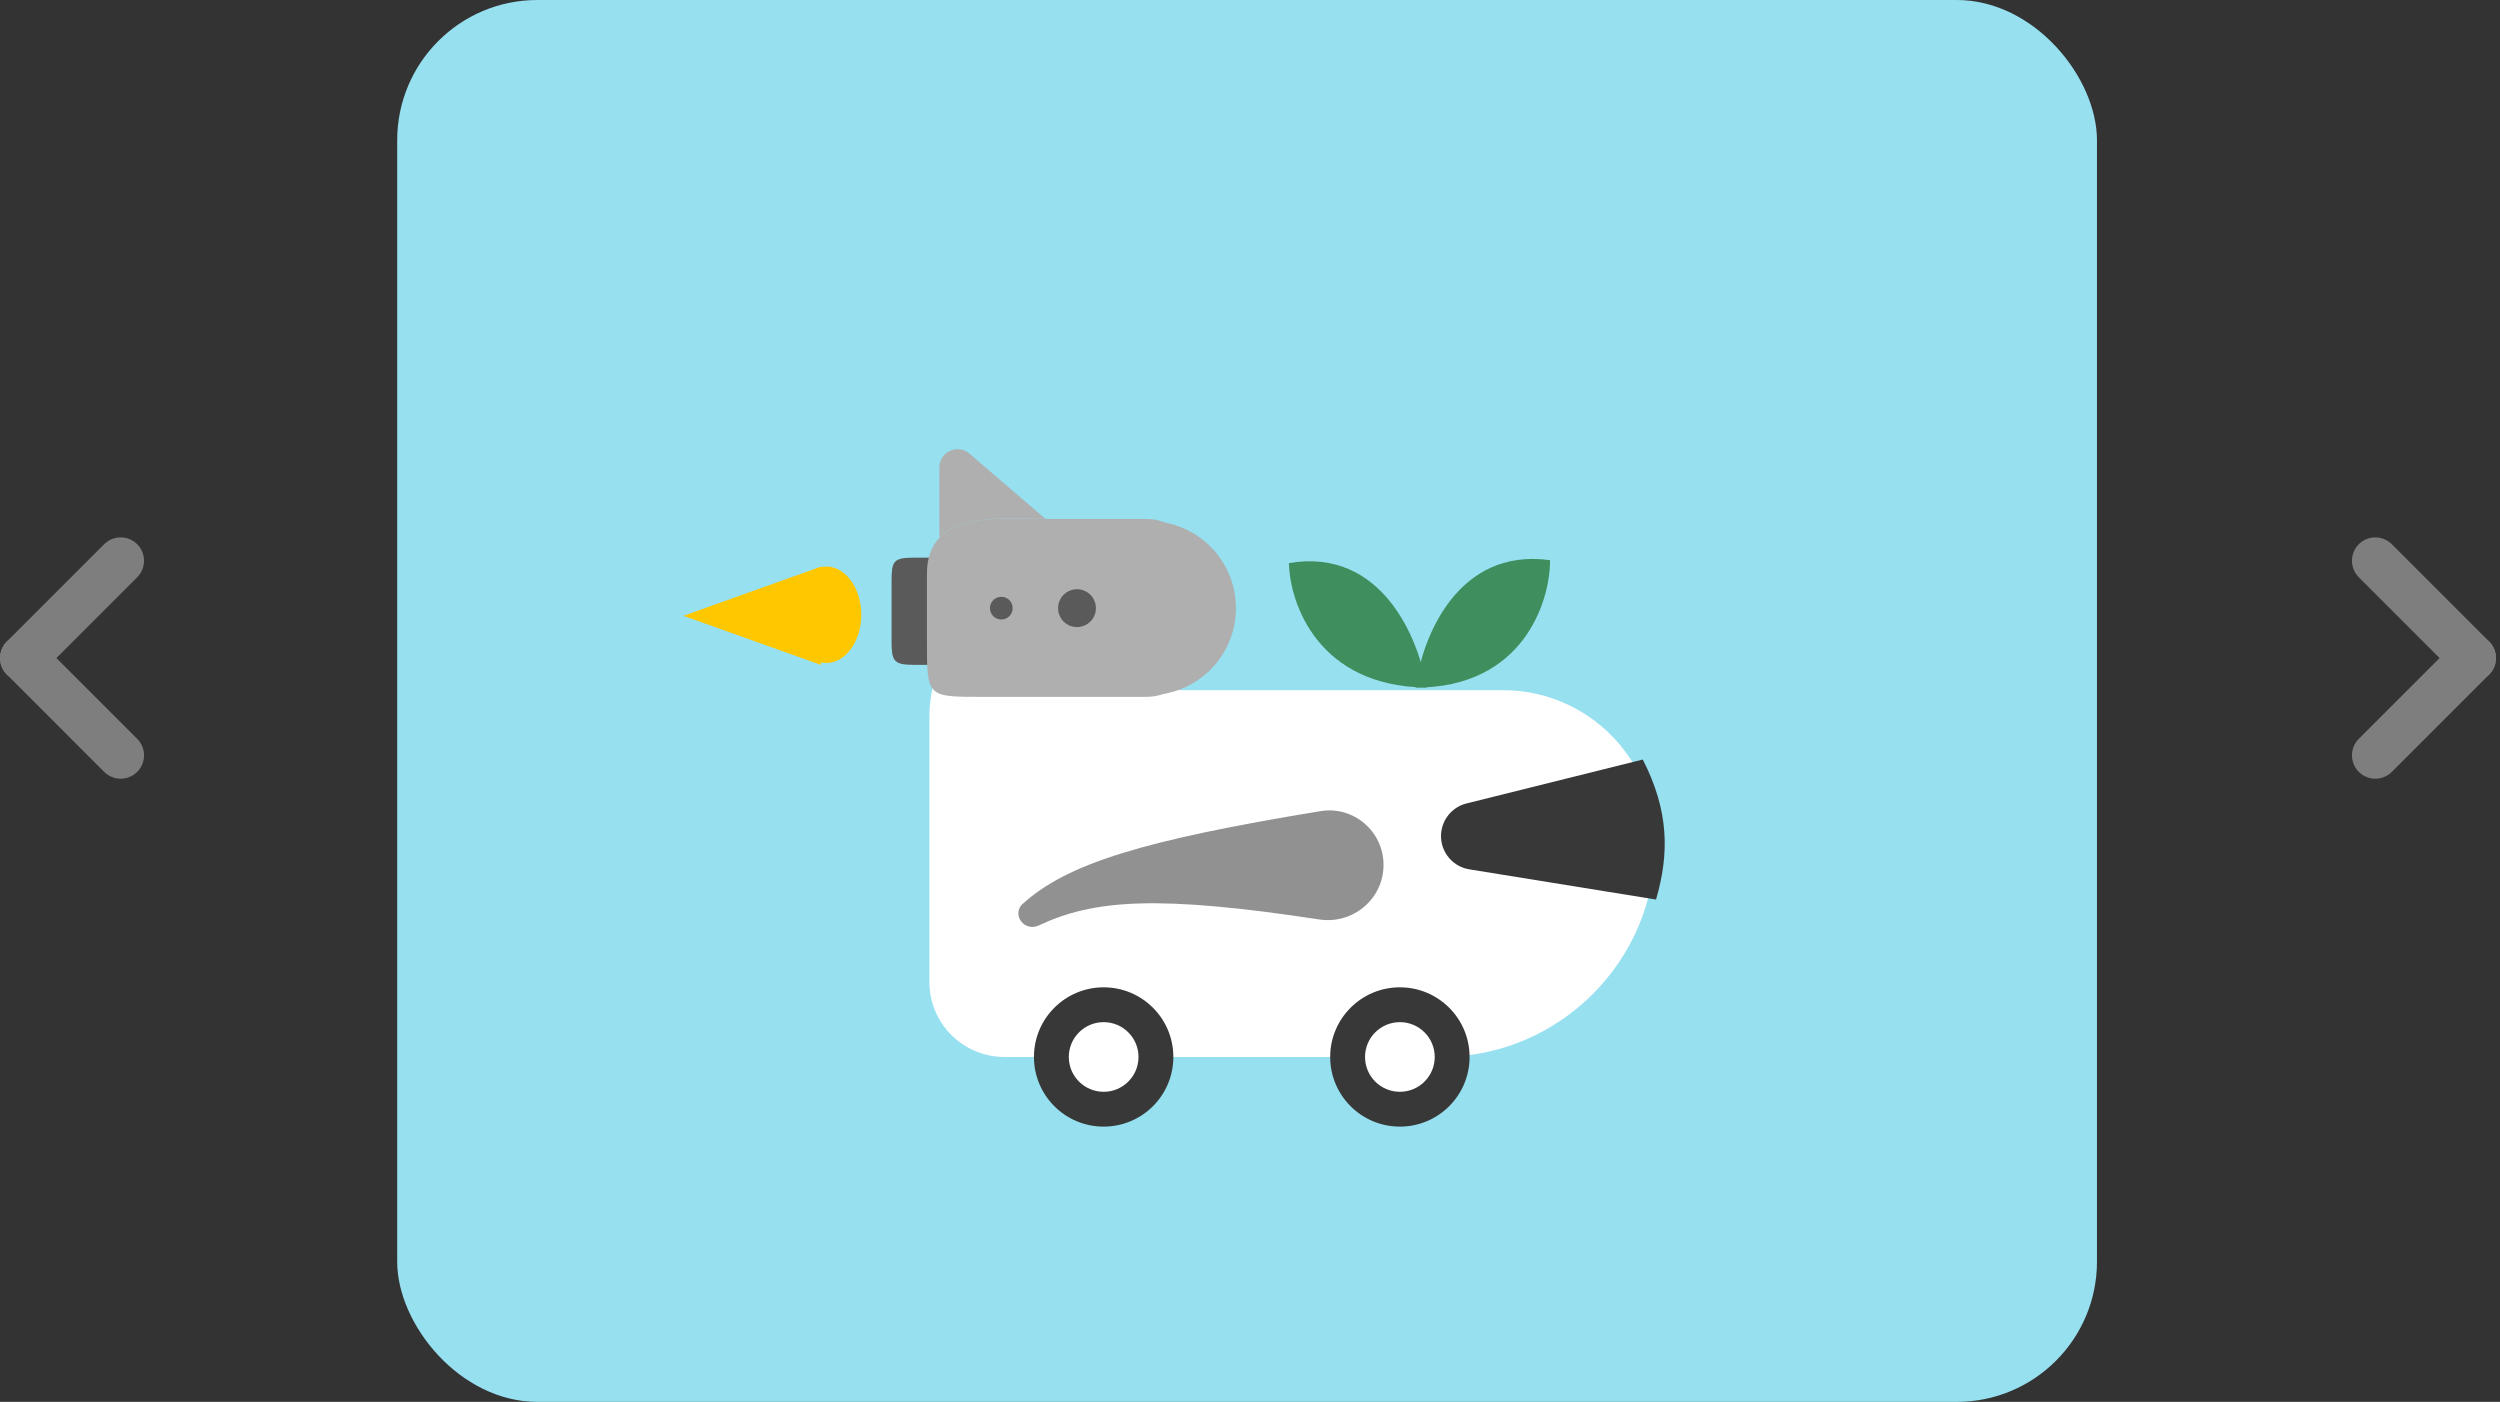 <svg width="428" height="240" viewBox="0 0 428 240" fill="none" xmlns="http://www.w3.org/2000/svg">
<rect x="0" y="0" width="428" height="240" fill="#333333" stroke="none"/>
<rect x="68" width="291" height="240" rx="24" fill="#96E0F0"/>
<path d="M406.656 129.314L423.313 112.657" stroke="#7E7E7E" stroke-width="8" stroke-linecap="round"/>
<path d="M406.656 96L423.313 112.657" stroke="#7E7E7E" stroke-width="8" stroke-linecap="round"/>
<path d="M20.657 129.314L4 112.657" stroke="#7E7E7E" stroke-width="8" stroke-linecap="round"/>
<path d="M20.657 96L4 112.657" stroke="#7E7E7E" stroke-width="8" stroke-linecap="round"/>
<path d="M159.113 122.745C159.113 100.358 190.051 94.48 198.261 115.307C198.94 117.029 200.603 118.161 202.454 118.161H257.317C271.729 118.161 283.412 129.844 283.412 144.256C283.412 164.523 266.983 180.953 246.716 180.953H171.957C164.864 180.953 159.113 175.202 159.113 168.109V122.745Z" fill="white"/>
<path d="M246.771 142.242C247.132 139.957 248.824 138.109 251.069 137.55L281.243 130.031C285.778 138.871 285.778 146.228 283.511 154.003L251.542 148.83C248.408 148.323 246.275 145.377 246.771 142.242Z" fill="#383838"/>
<ellipse cx="188.945" cy="180.953" rx="11.933" ry="11.924" fill="#383838"/>
<ellipse cx="188.946" cy="180.953" rx="5.966" ry="5.962" fill="white"/>
<ellipse cx="239.66" cy="180.953" rx="11.933" ry="11.924" fill="#383838"/>
<ellipse cx="239.66" cy="180.953" rx="5.966" ry="5.962" fill="white"/>
<path d="M175.088 158.044C174.137 157.153 174.079 155.652 175.044 154.777C182.733 147.805 195.757 143.845 226.071 138.865C231.741 137.934 236.862 142.337 236.862 148.082C236.862 153.889 231.625 158.285 225.884 157.413C198.319 153.227 187.375 153.948 177.804 158.447C176.898 158.873 175.819 158.729 175.088 158.044Z" fill="#919191"/>
<path d="M152.635 99.579C152.635 96.13 152.902 95.475 156.351 95.475H179.806C183.255 95.475 186.05 98.271 186.05 101.72V107.575C186.05 111.024 183.255 113.82 179.806 113.82H156.351C152.902 113.82 152.635 113.071 152.635 109.622L152.635 99.579Z" fill="#5A5A5A"/>
<path d="M158.693 98.207C158.693 95.439 159.497 93.469 160.82 92.073C164.781 87.892 173.39 88.84 178.989 88.84H196.044C202.942 88.84 203.171 94.432 203.171 101.33V106.816C203.171 113.714 202.942 119.306 196.044 119.306H168.06C158.693 119.306 158.693 119.306 158.693 109.939V98.207Z" fill="#AFAFAF"/>
<path d="M178.989 88.84L165.981 77.666C163.958 75.922 160.82 77.36 160.82 80.031V92.073C164.781 87.892 173.39 88.84 178.989 88.84Z" fill="#AFAFAF"/>
<path d="M147.451 105.244C147.451 109.804 144.766 113.501 141.453 113.501C138.141 113.501 135.455 109.804 135.455 105.244C135.455 100.684 138.141 96.988 141.453 96.988C144.766 96.988 147.451 100.684 147.451 105.244Z" fill="#FFC700"/>
<path d="M117 105.426L140.531 97.018V113.833L117 105.426Z" fill="#FFC700"/>
<circle cx="196.692" cy="104.114" r="14.902" fill="#AFAFAF"/>
<circle cx="171.424" cy="104.115" r="1.944" fill="#5A5A5A"/>
<circle cx="184.382" cy="104.115" r="3.24" fill="#5A5A5A"/>
<path d="M220.664 96.403C220.822 103.43 225.754 117.528 244.214 117.709C242.993 109.47 236.573 93.675 220.664 96.403Z" fill="#3F8E5D"/>
<path d="M265.369 95.904C265.404 102.933 260.801 117.72 242.36 117.72C243.354 109.447 249.392 93.68 265.369 95.904Z" fill="#3F8E5D"/>
</svg>
